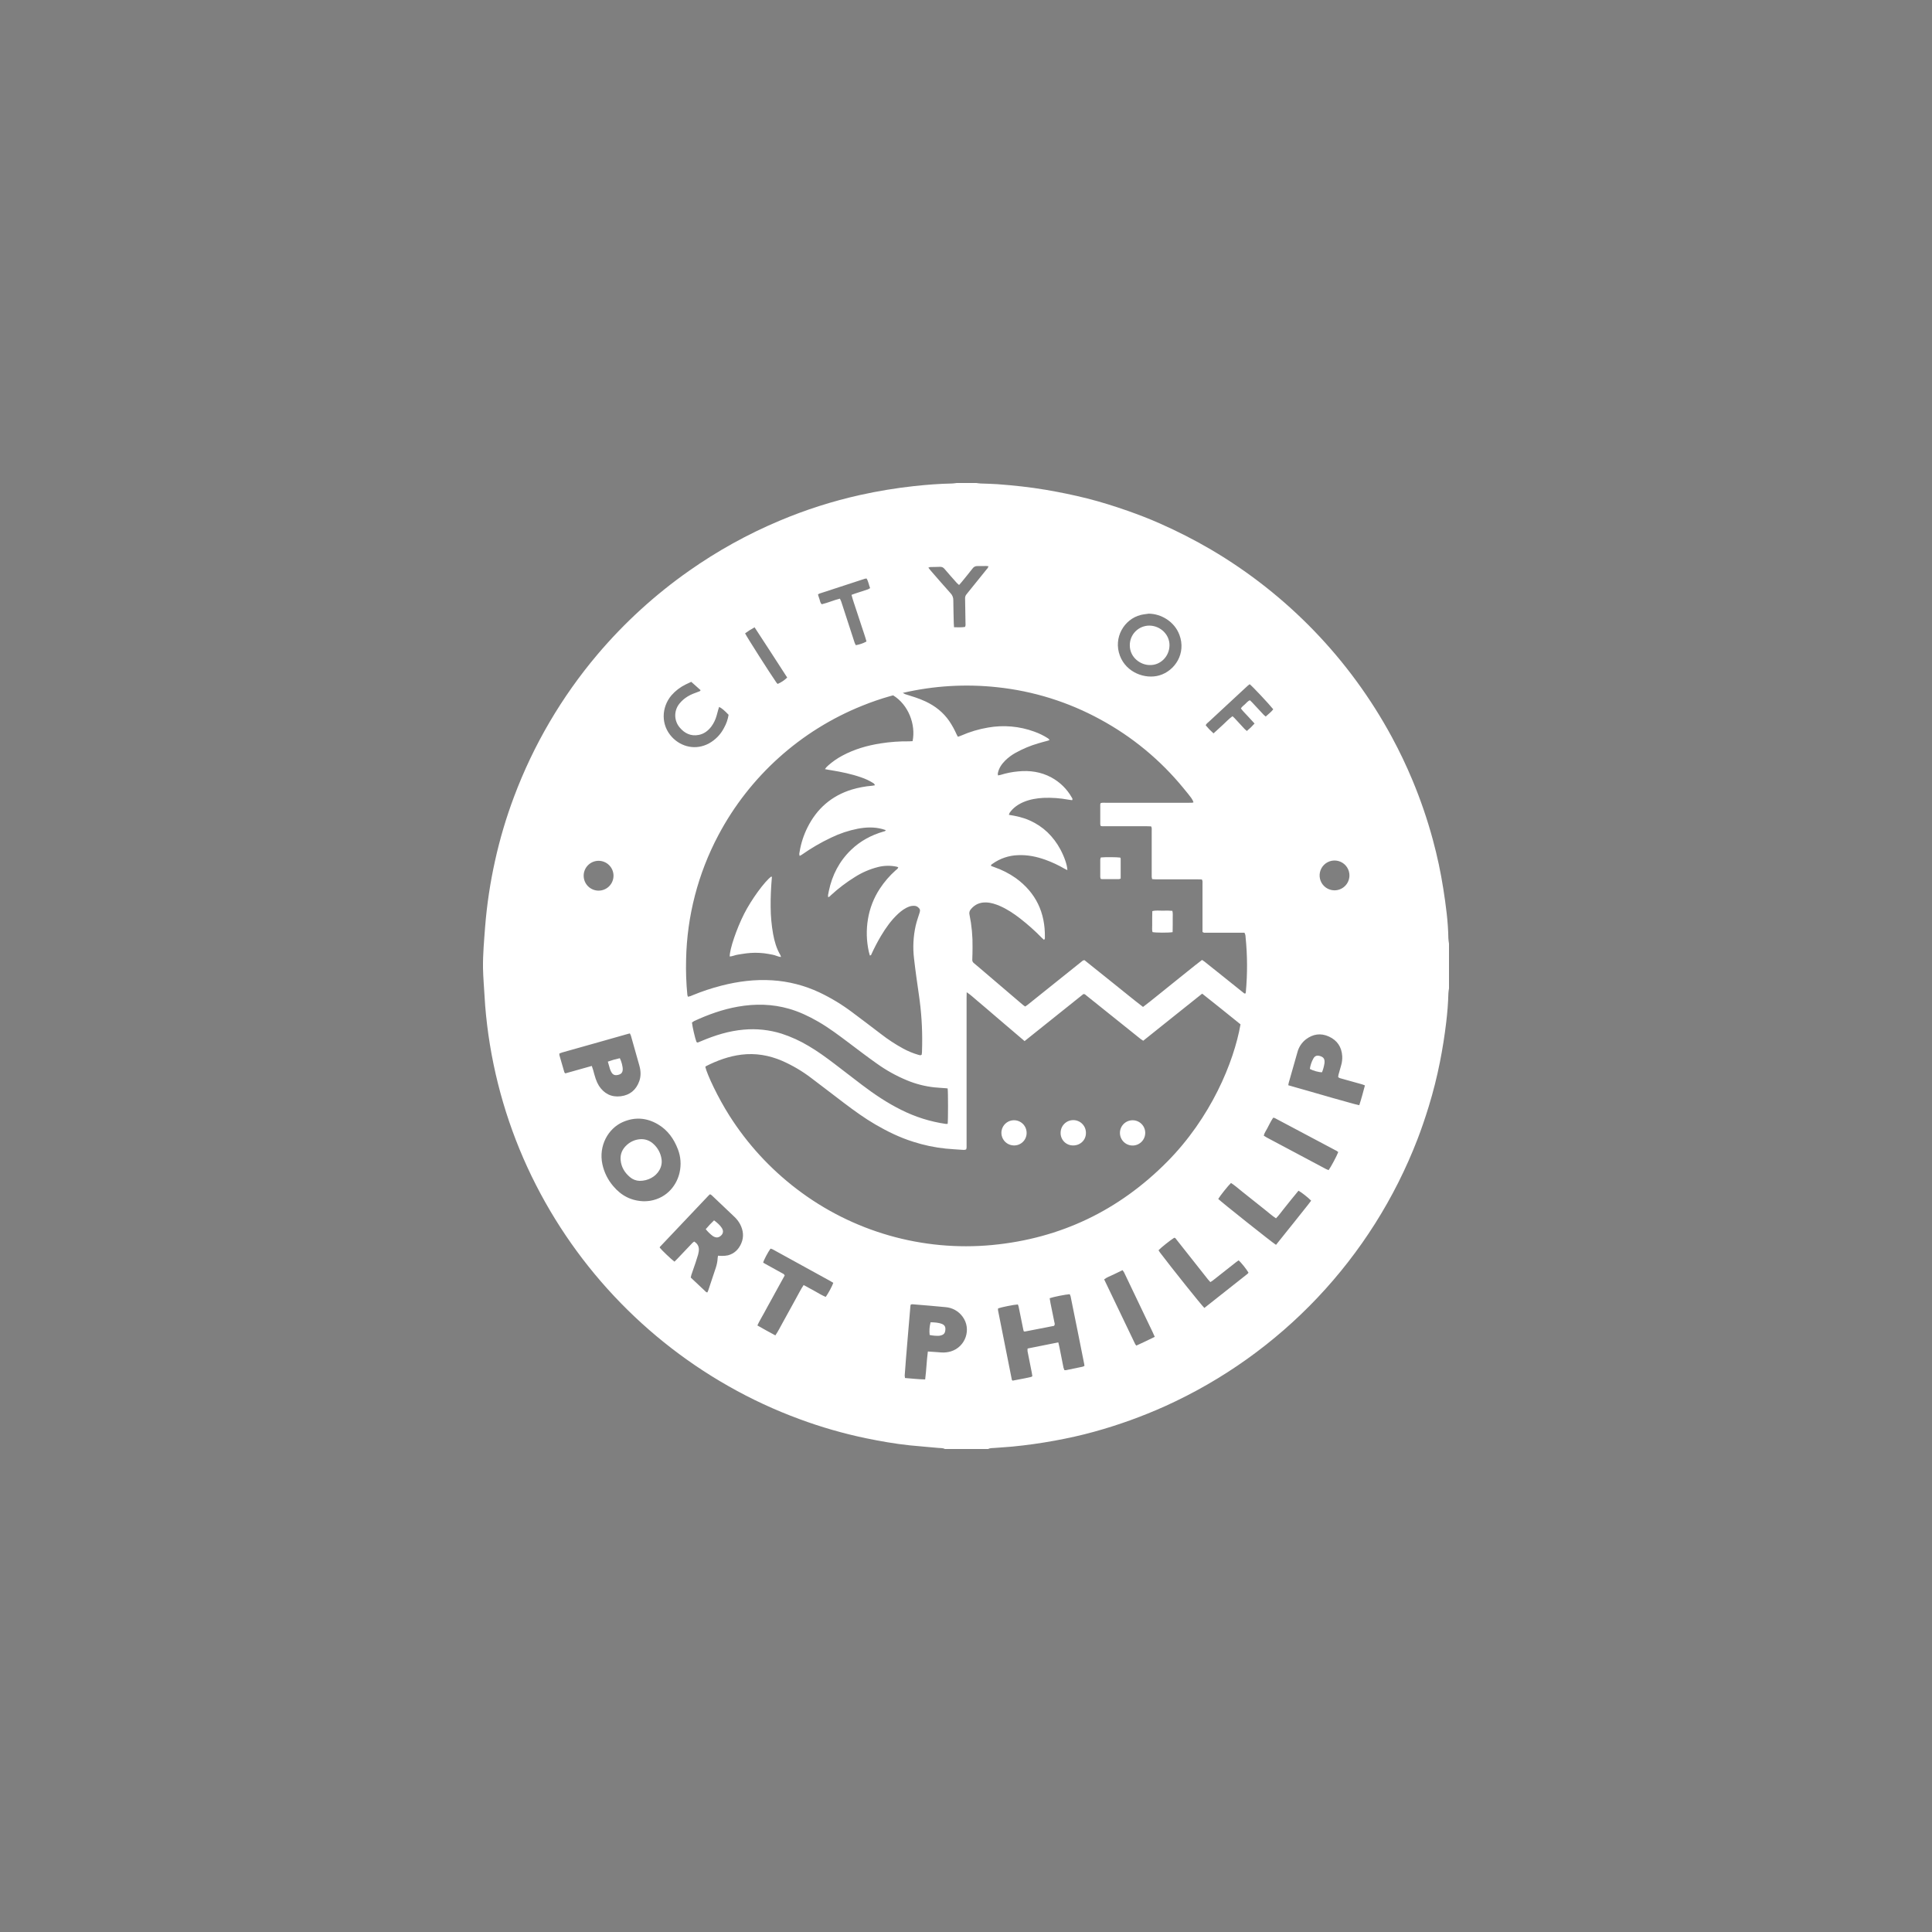 <svg width="400" height="400" viewBox="0 0 400 400" fill="none" xmlns="http://www.w3.org/2000/svg">
<rect x="0" y="0" width="400" height="400" fill="#808080" stroke="none"/>
<rect opacity="0.01" width="400" height="400" fill="#0B0B0C"/>
<g clip-path="url(#clip0)">
<path d="M198.073 100H202.138C202.431 100.036 202.724 100.088 203.018 100.102C204.182 100.154 205.349 100.157 206.509 100.245C209.857 100.498 213.194 100.846 216.502 101.408C219.381 101.898 222.245 102.482 225.08 103.196C227.916 103.91 230.708 104.79 233.461 105.755C235.708 106.546 237.93 107.397 240.107 108.365C243.75 109.971 247.299 111.784 250.736 113.794C266.508 123.075 279.446 136.483 288.153 152.573C289.739 155.5 291.174 158.505 292.453 161.578C294.119 165.575 295.522 169.675 296.654 173.854C297.562 177.197 298.286 180.588 298.82 184.01C299.35 187.408 299.817 190.812 299.868 194.26C299.892 194.634 299.936 195.007 300 195.377V204.636C299.939 204.979 299.896 205.325 299.872 205.672C299.827 207.704 299.651 209.723 299.413 211.741C299.088 214.457 298.661 217.155 298.13 219.836C297.51 222.967 296.73 226.065 295.793 229.117C295.09 231.392 294.333 233.648 293.476 235.869C283.997 260.44 265.221 280.295 241.209 291.139C236.469 293.272 231.572 295.036 226.561 296.417C223.851 297.173 221.102 297.771 218.333 298.279C215.426 298.812 212.505 299.221 209.568 299.504C208.355 299.621 207.137 299.673 205.923 299.78C205.471 299.819 204.997 299.765 204.578 300.009H195.636C195.216 299.765 194.741 299.822 194.289 299.78C192.321 299.594 190.35 299.441 188.383 299.245C185.311 298.929 182.274 298.382 179.249 297.764C174.585 296.789 169.999 295.469 165.53 293.813C160.447 291.945 155.526 289.661 150.819 286.983C131.937 276.263 117.039 259.715 108.36 239.82C104.001 229.8 101.329 219.128 100.452 208.237C100.337 206.671 100.237 205.104 100.146 203.538C100.083 202.483 100.012 201.43 99.999 200.379C99.968 197.561 100.224 194.754 100.434 191.948C100.798 187.335 101.484 182.754 102.487 178.237C103.477 173.737 104.788 169.314 106.407 165.001C110.432 154.256 116.275 144.283 123.683 135.519C129.253 128.94 135.647 123.104 142.706 118.155C148.536 114.055 154.788 110.593 161.357 107.829C166.745 105.551 172.328 103.765 178.038 102.493C181.74 101.67 185.485 101.051 189.256 100.64C191.862 100.361 194.481 100.152 197.111 100.103C197.433 100.098 197.753 100.036 198.073 100ZM200.143 205.43C200.143 205.93 200.122 206.251 200.122 206.573V236.787C200.122 237.057 200.122 237.33 200.122 237.599C200.108 237.721 200.083 237.842 200.048 237.96C199.756 238.117 199.48 238.075 199.216 238.058C198.081 237.982 196.947 237.911 195.813 237.806C193.523 237.571 191.264 237.097 189.073 236.389C186.32 235.527 183.746 234.273 181.258 232.826C178.958 231.488 176.815 229.926 174.7 228.325C172.454 226.632 170.234 224.892 167.98 223.206C166.106 221.774 164.067 220.572 161.908 219.626C159.211 218.475 156.415 217.994 153.493 218.356C150.909 218.678 148.504 219.558 146.195 220.726C146.132 220.768 146.075 220.819 146.026 220.877C146.4 222.496 148.656 227.272 151.007 230.967C154.727 236.835 159.463 241.994 164.994 246.202C176.535 255.008 190.976 259.138 205.432 257.766C219.574 256.412 231.631 250.623 241.624 240.553C250.668 231.438 255.451 219.976 256.835 212.079C254.222 209.965 251.585 207.848 248.897 205.723C244.795 208.966 240.767 212.24 236.692 215.475C236.499 215.346 236.335 215.255 236.184 215.136C234.661 213.919 233.141 212.699 231.623 211.478C229.404 209.7 227.186 207.923 224.967 206.146C224.784 206.001 224.628 205.776 224.305 205.808C220.272 209.024 216.231 212.283 212.129 215.548L210.123 213.838L208.143 212.154C207.506 211.61 206.868 211.065 206.23 210.519C205.572 209.955 204.917 209.388 204.258 208.826C203.599 208.264 202.94 207.7 202.273 207.148C201.606 206.597 201.01 205.996 200.143 205.43ZM220.988 180.154C220.748 180.036 220.58 179.961 220.421 179.87C219.134 179.119 217.781 178.488 216.378 177.986C214.576 177.348 212.727 176.97 210.803 177.052C208.894 177.106 207.044 177.728 205.491 178.839C205.351 178.941 205.152 179.017 205.174 179.239C205.197 179.263 205.222 179.285 205.251 179.303C205.42 179.372 205.601 179.442 205.779 179.504C207.398 180.051 208.929 180.829 210.325 181.813C214.473 184.831 216.409 188.941 216.332 194.037C216.332 194.206 216.382 194.419 216.144 194.578C215.995 194.444 215.836 194.312 215.692 194.165C214.291 192.731 212.794 191.395 211.211 190.165C209.902 189.15 208.533 188.23 207.005 187.57C206.108 187.181 205.185 186.878 204.192 186.841C202.888 186.792 201.821 187.244 200.986 188.271C200.854 188.423 200.761 188.605 200.716 188.802C200.671 188.998 200.675 189.202 200.729 189.397C201.185 191.624 201.394 193.895 201.354 196.168C201.354 197.014 201.332 197.845 201.301 198.683C201.289 198.817 201.312 198.952 201.366 199.075C201.421 199.198 201.505 199.306 201.613 199.387C201.992 199.694 202.361 200.012 202.732 200.328C205.739 202.895 208.745 205.461 211.751 208.027C211.91 208.162 212.09 208.269 212.259 208.389C212.428 208.267 212.574 208.183 212.699 208.081C213.399 207.526 214.095 206.966 214.793 206.407C217.814 203.986 220.836 201.566 223.859 199.147C224.042 199.001 224.198 198.786 224.537 198.796C226.517 200.379 228.51 201.997 230.525 203.595C232.541 205.193 234.55 206.874 236.65 208.476C238.757 206.881 240.743 205.203 242.776 203.595C244.808 201.987 246.803 200.323 248.873 198.742C249.068 198.878 249.23 198.974 249.381 199.091C250.567 200.036 251.752 200.983 252.938 201.933C254.418 203.118 255.898 204.303 257.379 205.488C257.516 205.598 257.645 205.776 257.877 205.669C257.899 205.593 257.917 205.515 257.931 205.437C258.287 201.634 258.271 197.805 257.883 194.004C257.884 193.69 257.803 193.381 257.648 193.107H256.769C254.439 193.107 252.11 193.107 249.779 193.107C249.52 193.107 249.237 193.19 248.965 192.938V192.092C248.965 189.059 248.965 186.027 248.965 182.995C248.965 182.707 249.031 182.402 248.831 182.081C248.492 182.081 248.153 182.059 247.799 182.059C244.955 182.059 242.111 182.059 239.267 182.059C239.029 182.059 238.792 182.027 238.532 182.008C238.494 181.867 238.466 181.724 238.449 181.58C238.438 181.255 238.449 180.93 238.449 180.605C238.449 177.734 238.449 174.863 238.449 171.994C238.449 171.708 238.508 171.405 238.328 171.091C238.032 171.081 237.737 171.064 237.444 171.064C234.545 171.064 231.646 171.064 228.747 171.064C228.457 171.064 228.158 171.102 227.858 170.981C227.828 170.874 227.808 170.764 227.797 170.653C227.797 169.273 227.797 167.892 227.797 166.511C227.814 166.428 227.842 166.347 227.882 166.272C228.22 166.161 228.578 166.205 228.925 166.205C234.615 166.205 240.304 166.205 245.992 166.205C246.263 166.205 246.534 166.205 246.803 166.196C246.905 166.181 247.005 166.157 247.102 166.123C246.912 165.517 246.763 165.292 244.998 163.153C240.245 157.349 234.407 152.526 227.809 148.954C221.21 145.344 213.96 143.077 206.479 142.285C199.937 141.573 193.322 141.971 186.913 143.459C187.068 143.557 187.23 143.643 187.398 143.715C188.82 144.155 190.246 144.585 191.6 145.218C193.603 146.154 195.288 147.473 196.547 149.308C197.135 150.185 197.645 151.112 198.071 152.079C198.136 152.221 198.219 152.356 198.318 152.542C198.573 152.449 198.801 152.383 199.018 152.289C200.805 151.505 202.682 150.946 204.607 150.625C207.799 150.068 211.081 150.36 214.124 151.471C215.147 151.831 216.123 152.311 217.032 152.903C217.135 152.998 217.227 153.106 217.305 153.223C217.115 153.289 216.993 153.34 216.864 153.375C216.239 153.545 215.608 153.704 214.986 153.895C213.321 154.378 211.716 155.049 210.203 155.896C209.447 156.322 208.75 156.844 208.128 157.45C207.366 158.21 206.773 159.073 206.584 160.158C206.584 160.29 206.603 160.421 206.638 160.547C206.851 160.502 207.012 160.481 207.165 160.432C208.354 160.06 209.581 159.817 210.823 159.708C213.221 159.474 215.525 159.801 217.669 160.96C219.445 161.919 220.914 163.361 221.903 165.12C221.989 165.27 222.14 165.426 221.971 165.67C221.725 165.636 221.463 165.607 221.198 165.563C219.493 165.244 217.756 165.119 216.022 165.191C214.635 165.268 213.275 165.49 211.983 166.025C210.811 166.511 209.791 167.21 209.05 168.256C208.977 168.398 208.92 168.547 208.88 168.701C210.415 168.945 211.866 169.26 213.233 169.886C214.572 170.483 215.8 171.302 216.864 172.31C217.938 173.348 218.842 174.547 219.544 175.865C220.382 177.441 220.958 179.105 220.988 180.154ZM165.566 177.204C165.41 176.837 165.514 176.573 165.558 176.312C165.845 174.572 166.393 172.886 167.184 171.31C169.133 167.406 172.168 164.764 176.356 163.469C177.732 163.06 179.147 162.795 180.577 162.679C180.757 162.662 180.935 162.618 181.143 162.582C181.109 162.472 181.053 162.37 180.978 162.282C180.902 162.195 180.81 162.124 180.706 162.074C179.968 161.618 179.18 161.248 178.358 160.971C176.309 160.244 174.189 159.813 172.049 159.462C171.658 159.398 171.265 159.341 170.793 159.239C170.984 158.951 171.217 158.692 171.484 158.472C172.376 157.682 173.359 157 174.412 156.441C176.897 155.107 179.568 154.342 182.34 153.91C184.295 153.602 186.272 153.46 188.251 153.485C188.487 153.485 188.724 153.458 188.944 153.445C189.642 149.971 188.053 145.885 184.916 143.965C184.718 144.018 184.508 144.069 184.3 144.126C182.346 144.679 180.423 145.339 178.541 146.102C165.746 151.234 155.184 160.733 148.733 172.911C144.515 180.861 142.225 189.69 142.048 198.686C141.984 201.123 142.072 203.561 142.31 205.987C142.336 206.117 142.375 206.243 142.425 206.365C142.762 206.314 143.088 206.209 143.391 206.055C145.343 205.25 147.35 204.582 149.396 204.058C152.828 203.181 156.302 202.739 159.853 202.961C163.239 203.169 166.555 204.017 169.626 205.457C172.002 206.584 174.259 207.945 176.365 209.52C178.397 211.016 180.381 212.567 182.389 214.077C183.843 215.209 185.386 216.221 187.005 217.102C188.004 217.646 189.061 218.08 190.155 218.395C190.356 218.451 190.568 218.551 190.817 218.38C190.837 218.227 190.878 218.041 190.885 217.862C190.905 217.354 190.912 216.833 190.922 216.318C190.98 212.852 190.754 209.386 190.245 205.957C189.892 203.492 189.532 201.026 189.252 198.551C188.962 196.236 189.076 193.887 189.591 191.611C189.804 190.719 190.113 189.849 190.39 188.972C190.56 188.454 190.489 188.168 190.072 187.834C189.863 187.659 189.601 187.557 189.328 187.545C188.977 187.523 188.624 187.569 188.29 187.68C187.376 188.004 186.62 188.566 185.919 189.216C184.498 190.538 183.395 192.107 182.403 193.762C181.684 194.972 181.032 196.221 180.448 197.502C180.387 197.634 180.369 197.832 180.088 197.816C180.018 197.552 179.932 197.273 179.869 196.989C179.386 194.788 179.329 192.516 179.7 190.294C180.069 188.043 180.907 185.895 182.159 183.988C183.082 182.583 184.185 181.304 185.44 180.185C185.629 180.016 185.895 179.895 185.977 179.56C185.878 179.516 185.777 179.477 185.673 179.445C184.371 179.164 183.021 179.191 181.731 179.525C180.051 179.955 178.45 180.65 176.988 181.583C175.238 182.668 173.593 183.914 172.077 185.307C171.907 185.463 171.767 185.678 171.457 185.756C171.436 185.62 171.428 185.482 171.433 185.344C171.475 185.05 171.535 184.759 171.602 184.467C172.29 181.172 173.775 178.301 176.207 175.958C178.115 174.118 180.387 172.893 182.93 172.161C183.099 172.112 183.311 172.124 183.375 171.862C183.143 171.789 182.913 171.709 182.681 171.647C180.995 171.19 179.303 171.259 177.608 171.574C175.693 171.949 173.834 172.57 172.078 173.422C169.947 174.429 167.907 175.618 165.981 176.977C165.849 177.036 165.735 177.099 165.566 177.204ZM196.2 225.349C196.03 225.328 195.891 225.31 195.761 225.3C195.006 225.244 194.249 225.203 193.495 225.13C191.527 224.919 189.599 224.426 187.772 223.666C185.542 222.745 183.427 221.566 181.471 220.154C179.591 218.827 177.762 217.427 175.925 216.044C173.782 214.432 171.651 212.807 169.319 211.473C167.434 210.39 165.481 209.467 163.391 208.863C159.889 207.848 156.339 207.792 152.772 208.42C149.606 208.977 146.605 210.062 143.694 211.407C143.542 211.49 143.398 211.586 143.264 211.695C143.333 212.496 143.912 215.013 144.185 215.69C144.21 215.754 144.298 215.795 144.354 215.839C144.414 215.841 144.474 215.834 144.532 215.82C144.759 215.731 144.981 215.632 145.21 215.538C148.018 214.353 150.897 213.442 153.956 213.178C156.606 212.932 159.278 213.213 161.818 214.006C163.776 214.645 165.656 215.503 167.422 216.563C169.272 217.647 170.999 218.91 172.703 220.201C174.644 221.674 176.561 223.179 178.506 224.65C181.056 226.579 183.704 228.36 186.58 229.785C189.486 231.25 192.612 232.233 195.834 232.697C195.958 232.703 196.082 232.699 196.205 232.685C196.301 231.986 196.31 226.158 196.2 225.349ZM133.412 248.708C133.805 248.699 134.197 248.669 134.587 248.617C138.33 247.981 140.185 245.12 140.703 242.748C141.065 241.153 140.944 239.485 140.357 237.958C139.536 235.8 138.254 233.985 136.242 232.792C133.901 231.404 131.442 231.211 128.933 232.314C125.919 233.64 123.903 237.208 124.716 241.037C125.076 242.713 125.848 244.273 126.964 245.575C128.622 247.542 130.693 248.659 133.418 248.71L133.412 248.708ZM219.112 277.925C219.207 278.331 219.29 278.643 219.352 278.958C219.632 280.364 219.903 281.773 220.187 283.178C220.236 283.348 220.299 283.514 220.377 283.674C220.473 283.688 220.57 283.692 220.667 283.685C221.834 283.448 223 283.206 224.166 282.959C224.291 282.918 224.411 282.864 224.525 282.798C224.508 282.655 224.501 282.548 224.481 282.445C224.058 280.322 223.635 278.199 223.21 276.077C222.692 273.504 222.172 270.931 221.649 268.358C221.605 268.217 221.548 268.08 221.48 267.95C220.633 267.999 218.111 268.502 217.322 268.781C217.384 269.103 217.428 269.444 217.491 269.785C217.757 271.085 218.026 272.383 218.284 273.678C218.333 273.932 218.475 274.199 218.228 274.504C216.229 274.897 214.185 275.3 212.141 275.689C212.098 275.689 212.044 275.648 211.944 275.603C211.92 275.511 211.883 275.386 211.858 275.264C211.534 273.673 211.216 272.08 210.889 270.491C210.85 270.347 210.8 270.206 210.738 270.071C209.922 270.115 207.276 270.648 206.662 270.885C206.646 270.907 206.635 270.931 206.629 270.958C206.617 271.064 206.617 271.17 206.629 271.276C207.581 276.08 208.536 280.883 209.495 285.686C209.495 285.71 209.526 285.73 209.544 285.749C209.58 285.784 209.618 285.817 209.658 285.847C210.484 285.688 211.351 285.524 212.23 285.353C212.655 285.268 213.077 285.173 213.499 285.075C213.584 285.038 213.664 284.992 213.738 284.936C213.702 284.703 213.675 284.464 213.629 284.231C213.335 282.744 213.033 281.26 212.744 279.772C212.728 279.58 212.731 279.387 212.752 279.196L219.112 277.925ZM139.639 261.213C139.853 261.001 140.047 260.817 140.232 260.624C141.277 259.525 142.317 258.423 143.364 257.33C143.474 257.227 143.592 257.133 143.716 257.047C144.546 257.555 144.807 258.266 144.658 259.153C144.632 259.34 144.596 259.526 144.547 259.71C144.378 260.253 144.217 260.796 144.039 261.335C143.745 262.205 143.436 263.071 143.142 263.941C143.088 264.126 143.044 264.313 143.01 264.502C144.087 265.517 145.147 266.519 146.212 267.516C146.261 267.562 146.36 267.555 146.455 267.579C146.516 267.445 146.583 267.329 146.624 267.203C147.156 265.613 147.685 264.023 148.213 262.433C148.426 261.791 148.552 261.122 148.585 260.446C148.6 260.289 148.624 260.133 148.656 259.979C148.98 259.996 149.247 260.029 149.515 260.018C149.919 260.022 150.323 259.982 150.719 259.901C152.039 259.552 152.921 258.679 153.46 257.45C154.054 256.096 153.9 254.753 153.233 253.462C152.911 252.865 152.49 252.326 151.989 251.869C150.438 250.402 148.888 248.93 147.339 247.454C147.237 247.375 147.129 247.306 147.013 247.249C146.897 247.348 146.809 247.419 146.736 247.486C143.365 251.038 139.997 254.592 136.63 258.151C136.613 258.172 136.602 258.197 136.597 258.223C136.593 258.25 136.59 258.277 136.589 258.305C136.929 258.76 138.879 260.641 139.639 261.213ZM192.103 279.814C192.557 279.845 192.933 279.867 193.307 279.894C193.845 279.933 194.386 279.983 194.926 280.012C195.576 280.053 196.229 279.98 196.853 279.796C199.921 278.871 201.206 275.152 199.275 272.576C198.863 272.018 198.336 271.556 197.729 271.22C197.123 270.883 196.451 270.682 195.759 270.628C193.471 270.398 191.186 270.225 188.886 270.032C188.783 270.035 188.681 270.05 188.581 270.076C188.545 270.157 188.517 270.241 188.498 270.328C188.33 272.268 188.164 274.208 188.001 276.148C187.858 277.84 187.717 279.538 187.577 281.239C187.482 282.426 187.393 283.61 187.308 284.794C187.313 284.965 187.334 285.135 187.37 285.302C188.766 285.402 190.123 285.578 191.545 285.597C191.796 283.68 191.84 281.8 192.103 279.814ZM122.525 220.692C122.641 221.041 122.735 221.293 122.809 221.549C122.978 222.146 123.119 222.755 123.327 223.339C123.496 223.853 123.723 224.345 124.005 224.805C125.058 226.417 126.569 227.206 128.495 226.972C130.42 226.738 131.713 225.653 132.361 223.827C132.732 222.772 132.673 221.692 132.377 220.628C131.797 218.546 131.205 216.467 130.612 214.388C130.556 214.239 130.488 214.096 130.409 213.958C130.239 214.002 130.105 214.029 129.978 214.065C128.052 214.61 126.126 215.156 124.201 215.702L116.397 217.902C116.199 217.958 116.009 218.05 115.804 218.129C115.8 218.25 115.808 218.371 115.826 218.49C116.165 219.661 116.492 220.831 116.842 221.997C116.868 222.087 116.973 222.153 117.044 222.232L122.525 220.692ZM266.721 224.687C267.958 225.063 269.18 225.379 270.391 225.735C271.602 226.09 272.835 226.437 274.056 226.788C275.278 227.138 276.495 227.504 277.725 227.827C278.955 228.15 280.144 228.55 281.424 228.819C281.874 227.449 282.227 226.099 282.594 224.722C282.344 224.629 282.149 224.541 281.944 224.484C280.568 224.094 279.188 223.709 277.806 223.328C277.547 223.257 277.274 223.221 277.053 222.989C277.063 222.837 277.083 222.685 277.114 222.535C277.283 221.909 277.459 221.285 277.642 220.663C277.843 220.016 277.928 219.339 277.894 218.662C277.777 216.761 276.854 215.384 275.125 214.6C273.45 213.842 271.851 214.072 270.383 215.179C269.52 215.849 268.901 216.784 268.621 217.84C268.012 219.934 267.422 222.046 266.826 224.147C266.779 224.298 266.765 224.457 266.726 224.682L266.721 224.687ZM160.527 276.485C161.134 275.609 161.544 274.726 162.023 273.883C162.517 273.011 162.992 272.129 163.473 271.251C163.954 270.372 164.399 269.536 164.88 268.688C165.361 267.84 165.798 266.922 166.387 266.054C167.185 266.491 167.937 266.9 168.694 267.315C169.451 267.73 170.171 268.195 170.959 268.512C171.467 267.816 172.314 266.252 172.524 265.6C172.327 265.48 172.126 265.346 171.916 265.23C167.933 263.035 163.946 260.843 159.955 258.653C159.818 258.592 159.677 258.543 159.531 258.508C158.966 259.297 158.124 260.891 158.007 261.411C158.138 261.489 158.271 261.58 158.412 261.653C159.573 262.294 160.733 262.936 161.894 263.579C162.104 263.694 162.35 263.77 162.463 264.07L161.068 266.599C160.597 267.453 160.128 268.308 159.662 269.162C159.179 270.04 158.685 270.912 158.219 271.797C157.768 272.656 157.231 273.468 156.808 274.419C158.044 275.124 159.24 275.796 160.531 276.479L160.527 276.485ZM264.181 257.738C265.014 256.695 265.823 255.681 266.635 254.669C267.446 253.656 268.271 252.649 269.07 251.622C269.87 250.594 270.7 249.616 271.458 248.585C270.882 247.977 269.426 246.824 268.837 246.523C268.328 247.141 267.82 247.766 267.312 248.385C266.804 249.005 266.271 249.7 265.739 250.35C265.231 250.973 264.778 251.65 264.179 252.24C263.332 251.688 262.621 251.033 261.857 250.435C261.093 249.838 260.29 249.188 259.506 248.563C258.722 247.938 257.982 247.344 257.218 246.743C256.454 246.142 255.702 245.452 254.867 244.92C254.315 245.428 252.581 247.598 252.223 248.228C252.752 248.781 263.51 257.348 264.184 257.732L264.181 257.738ZM249.352 270.797C252.357 268.427 255.329 266.076 258.3 263.726C258.371 263.656 258.435 263.578 258.49 263.495C258.073 262.763 256.913 261.318 256.437 260.944C256.268 261.06 256.098 261.177 255.929 261.308C254.31 262.584 252.692 263.859 251.075 265.133C250.933 265.243 250.772 265.331 250.592 265.445C250.403 265.233 250.233 265.062 250.084 264.874C248.842 263.306 247.6 261.734 246.358 260.158C245.435 258.99 244.515 257.819 243.587 256.654C243.458 256.485 243.364 256.272 243.11 256.265C242.403 256.686 240.315 258.345 239.858 258.855C239.954 259.002 240.046 259.163 240.157 259.31C242.552 262.481 248.704 270.184 249.352 270.797ZM237.846 127.053C237.287 127.14 236.718 127.185 236.172 127.322C232.766 128.177 230.437 132.003 231.875 135.786C233.191 139.246 237.075 140.695 240.041 139.83C243.235 138.894 245.647 135.288 244.175 131.407C243.133 128.661 240.395 127.084 237.846 127.053ZM277.068 238.527C276.979 238.445 276.884 238.371 276.783 238.305C272.493 236.021 268.196 233.74 263.894 231.463C263.798 231.433 263.697 231.415 263.596 231.41C263.114 232.137 262.729 232.934 262.316 233.719C262.08 234.165 261.767 234.581 261.65 235.126C261.87 235.263 262.067 235.402 262.277 235.514C266.379 237.699 270.482 239.883 274.587 242.063C274.747 242.138 274.911 242.204 275.078 242.261C275.547 241.623 276.79 239.293 277.068 238.527ZM239.082 276.783C238.899 276.375 238.764 276.055 238.613 275.74C238.172 274.812 237.724 273.888 237.28 272.96C235.765 269.788 234.249 266.616 232.732 263.444C232.638 263.279 232.533 263.122 232.417 262.971C231.74 263.296 231.105 263.596 230.476 263.908C229.848 264.219 229.189 264.427 228.603 264.879C230.758 269.378 232.903 273.853 235.039 278.303C235.105 278.406 235.179 278.504 235.261 278.595C236.519 278.023 237.756 277.431 239.082 276.781V276.783ZM143.116 141.166C142.686 141.369 142.315 141.53 141.958 141.712C140.835 142.259 139.834 143.026 139.013 143.965C136.895 146.486 136.811 150.141 139.143 152.622C141.043 154.641 144.044 155.395 146.783 153.915C148.12 153.178 149.207 152.058 149.903 150.699C150.377 149.86 150.697 148.943 150.848 147.991C150.001 147.097 149.402 146.596 148.888 146.359C148.829 146.537 148.765 146.709 148.719 146.885C148.594 147.329 148.485 147.776 148.353 148.214C148.131 148.997 147.774 149.734 147.296 150.393C146.619 151.288 145.772 151.943 144.661 152.158C143.037 152.471 141.736 151.838 140.716 150.614C140.135 149.925 139.812 149.055 139.803 148.153C139.795 147.251 140.102 146.375 140.671 145.675C141.149 145.086 141.726 144.585 142.376 144.192C143.071 143.764 143.834 143.491 144.597 143.214C144.766 143.153 144.956 143.128 145.052 142.891L143.116 141.166ZM259.743 149.799C259.235 149.242 258.766 148.752 258.317 148.25C257.868 147.747 257.33 147.259 256.915 146.674C257.142 146.29 257.487 146.059 257.78 145.79C258.073 145.521 258.341 145.132 258.796 144.988C258.966 145.157 259.125 145.301 259.271 145.458C260.065 146.305 260.856 147.163 261.652 148.013C261.779 148.133 261.913 148.246 262.053 148.351C262.6 147.843 263.183 147.425 263.615 146.855C262.768 145.78 259.244 142.019 258.729 141.658C258.593 141.763 258.439 141.868 258.302 141.997C257.821 142.433 257.347 142.879 256.871 143.32C254.664 145.362 252.463 147.404 250.265 149.446C250.037 149.658 249.745 149.831 249.634 150.173C250.128 150.77 250.668 151.327 251.249 151.84C251.907 151.236 252.537 150.655 253.178 150.073C253.82 149.491 254.428 148.813 255.177 148.285C255.326 148.422 255.451 148.522 255.56 148.637C256.278 149.411 256.991 150.19 257.712 150.961C257.851 151.096 257.996 151.223 258.148 151.342C258.719 150.87 259.253 150.353 259.743 149.797V149.799ZM197.521 129.867C198.352 129.867 199.074 129.917 199.792 129.804C199.961 129.494 199.897 129.195 199.894 128.905C199.872 127.255 199.85 125.606 199.814 123.957C199.797 123.784 199.817 123.608 199.873 123.443C199.93 123.277 200.021 123.126 200.141 122.999C200.266 122.857 200.384 122.709 200.495 122.556C201.752 121.001 203.008 119.444 204.263 117.885C204.45 117.706 204.588 117.482 204.665 117.235C204.5 117.209 204.335 117.191 204.168 117.183C203.572 117.183 202.983 117.22 202.383 117.198C202.182 117.184 201.98 117.223 201.8 117.313C201.619 117.402 201.465 117.538 201.354 117.706C200.625 118.645 199.868 119.568 199.118 120.485C198.948 120.69 198.771 120.883 198.564 121.117C198.407 120.991 198.257 120.856 198.115 120.714C197.255 119.744 196.388 118.778 195.551 117.787C195.438 117.637 195.289 117.518 195.116 117.443C194.944 117.367 194.756 117.337 194.569 117.356C193.922 117.393 193.271 117.379 192.623 117.4C192.48 117.426 192.341 117.468 192.208 117.525C192.418 117.791 192.573 118.009 192.748 118.202C194.103 119.751 195.434 121.313 196.813 122.835C196.998 123.028 197.143 123.256 197.239 123.505C197.335 123.754 197.381 124.02 197.373 124.287C197.384 125.855 197.431 127.422 197.467 128.99C197.473 129.254 197.499 129.518 197.521 129.867ZM179.398 132.812C179.102 131.739 178.721 130.674 178.369 129.596C178.016 128.518 177.662 127.492 177.329 126.434C176.995 125.376 176.585 124.296 176.297 123.16C176.558 123.064 176.78 122.974 177.007 122.899C177.906 122.605 178.807 122.317 179.705 122.017C179.86 121.948 180.01 121.865 180.15 121.769C179.878 121.091 179.798 120.386 179.415 119.771C179.301 119.777 179.188 119.792 179.077 119.817C175.915 120.848 172.753 121.881 169.592 122.916C169.506 122.963 169.426 123.02 169.353 123.086C169.456 123.411 169.548 123.746 169.672 124.069C169.795 124.392 169.792 124.822 170.149 125.102C171.404 124.809 172.59 124.265 173.896 123.942C173.996 124.136 174.085 124.335 174.165 124.538C174.39 125.205 174.602 125.875 174.819 126.545C175.529 128.731 176.24 130.917 176.953 133.103C177.018 133.267 177.095 133.426 177.183 133.579C177.959 133.449 178.707 133.19 179.397 132.812H179.398ZM154.264 131.131C154.616 131.881 159.381 139.353 160.746 141.316C160.823 141.416 160.906 141.511 160.995 141.601C161.736 141.293 162.411 140.843 162.98 140.277C160.734 136.837 158.525 133.347 156.229 129.88C155.543 130.247 154.885 130.665 154.262 131.131H154.264ZM127.02 181.251C127.005 180.445 126.674 179.676 126.1 179.11C125.525 178.544 124.751 178.225 123.944 178.221C123.137 178.218 122.361 178.53 121.781 179.091C121.202 179.652 120.865 180.418 120.843 181.224C120.831 181.635 120.903 182.045 121.052 182.428C121.201 182.812 121.426 183.162 121.712 183.457C121.998 183.753 122.341 183.988 122.72 184.149C123.098 184.31 123.506 184.394 123.917 184.396C124.329 184.398 124.737 184.318 125.117 184.16C125.497 184.002 125.842 183.769 126.131 183.476C126.42 183.183 126.647 182.836 126.8 182.454C126.953 182.071 127.027 181.663 127.02 181.251ZM279.388 181.295C279.398 180.685 279.226 180.086 278.895 179.573C278.564 179.06 278.089 178.657 277.529 178.414C276.969 178.171 276.349 178.1 275.748 178.209C275.148 178.318 274.593 178.602 274.153 179.026C273.714 179.45 273.411 179.994 273.281 180.59C273.151 181.186 273.201 181.808 273.424 182.376C273.647 182.944 274.034 183.433 274.535 183.781C275.036 184.13 275.629 184.322 276.24 184.334C277.06 184.347 277.853 184.035 278.443 183.465C279.034 182.895 279.373 182.114 279.388 181.294V181.295Z" fill="white"/>
<path d="M222.178 237.151C221.831 237.155 221.486 237.088 221.166 236.955C220.845 236.822 220.555 236.626 220.313 236.377C220.071 236.128 219.882 235.833 219.758 235.509C219.633 235.185 219.576 234.84 219.59 234.493C219.599 233.799 219.883 233.136 220.381 232.651C220.878 232.166 221.548 231.899 222.243 231.907C222.938 231.916 223.601 232.2 224.086 232.698C224.571 233.195 224.839 233.865 224.83 234.559C224.849 236.033 223.667 237.163 222.178 237.151Z" fill="white"/>
<path d="M209.873 237.15C209.358 237.137 208.858 236.972 208.436 236.675C208.014 236.378 207.69 235.963 207.504 235.482C207.318 235.001 207.278 234.476 207.391 233.973C207.503 233.47 207.761 233.011 208.134 232.655C208.507 232.299 208.977 232.061 209.484 231.971C209.992 231.881 210.515 231.943 210.988 232.15C211.46 232.357 211.861 232.699 212.139 233.133C212.417 233.567 212.56 234.074 212.551 234.589C212.549 234.935 212.478 235.277 212.342 235.594C212.205 235.912 212.006 236.199 211.756 236.438C211.506 236.677 211.211 236.863 210.887 236.985C210.564 237.108 210.219 237.164 209.873 237.15Z" fill="white"/>
<path d="M237.109 234.572C237.106 235.09 236.949 235.594 236.658 236.022C236.368 236.451 235.958 236.783 235.478 236.979C234.999 237.174 234.473 237.223 233.965 237.119C233.458 237.016 232.993 236.765 232.629 236.398C232.264 236.03 232.017 235.563 231.918 235.056C231.819 234.548 231.872 234.022 232.071 233.545C232.271 233.068 232.607 232.66 233.038 232.373C233.469 232.087 233.975 231.934 234.493 231.935C234.838 231.935 235.18 232.003 235.499 232.136C235.818 232.268 236.108 232.463 236.351 232.708C236.595 232.954 236.787 233.245 236.917 233.564C237.047 233.884 237.112 234.227 237.109 234.572Z" fill="white"/>
<path d="M242.779 192.993C241.922 193.139 239.259 193.124 238.614 192.98C238.479 192.528 238.562 192.042 238.548 191.566C238.535 191.091 238.548 190.595 238.548 190.111C238.548 189.627 238.565 189.149 238.573 188.643C239.307 188.44 240.006 188.56 240.694 188.547C241.371 188.512 242.05 188.523 242.726 188.58C242.86 189.098 242.787 189.583 242.799 190.06C242.811 190.537 242.799 191.03 242.799 191.516C242.799 192.001 242.779 192.477 242.779 192.993Z" fill="white"/>
<path d="M227.915 177.527C228.828 177.436 231.302 177.453 231.926 177.553C231.956 177.614 232.024 177.683 232.024 177.752C232.024 179.125 232.024 180.498 232.024 181.898C231.9 181.955 231.77 181.995 231.636 182.018C230.476 182.018 229.316 182.018 228.155 182.018C228.061 182.006 227.968 181.984 227.878 181.954C227.837 181.838 227.81 181.717 227.798 181.595C227.791 180.381 227.791 179.167 227.798 177.954C227.819 177.807 227.858 177.664 227.915 177.527Z" fill="white"/>
<path d="M161.642 198.14C161.064 198.065 160.536 197.769 159.96 197.662C159.384 197.556 158.791 197.432 158.202 197.366C157.584 197.296 156.962 197.261 156.339 197.261C155.743 197.266 155.149 197.304 154.557 197.375C153.968 197.439 153.384 197.561 152.794 197.642C152.205 197.723 151.676 198.001 151.078 198.033C151.055 196.535 152.489 192.322 154.059 189.209C155.545 186.267 158.334 182.438 159.698 181.47C159.867 181.548 159.804 181.697 159.794 181.818C159.625 183.812 159.528 185.81 159.555 187.812C159.566 189.678 159.736 191.54 160.063 193.376C160.346 194.9 160.756 196.379 161.559 197.723C161.607 197.818 161.646 197.918 161.674 198.021C161.689 198.04 161.669 198.065 161.642 198.14Z" fill="white"/>
<path d="M132.415 244.485C131.685 244.461 130.984 244.189 130.429 243.713C129.33 242.789 128.625 241.635 128.495 240.181C128.384 238.933 128.843 237.902 129.763 237.069C130.483 236.4 131.4 235.98 132.378 235.873C132.891 235.811 133.411 235.861 133.903 236.019C134.395 236.177 134.847 236.439 135.229 236.787C136.177 237.615 136.795 238.756 136.968 240.003C137.078 240.788 136.918 241.588 136.514 242.271C135.771 243.595 134.19 244.499 132.415 244.485Z" fill="white"/>
<path d="M146.113 254.487C146.655 253.848 147.23 253.239 147.836 252.661C148.49 253.155 149.07 253.634 149.472 254.284C149.873 254.934 149.692 255.554 149.077 255.977C148.924 256.09 148.745 256.163 148.556 256.187C148.367 256.211 148.175 256.187 147.998 256.116C147.844 256.065 147.698 255.992 147.565 255.899C147.024 255.49 146.537 255.016 146.113 254.487Z" fill="white"/>
<path d="M192.476 276.397C192.374 275.514 192.441 274.62 192.671 273.761C193.44 273.785 194.219 273.807 194.96 274.085C195.545 274.303 195.77 274.667 195.731 275.269C195.685 275.977 195.46 276.285 194.852 276.473C194.724 276.515 194.592 276.544 194.457 276.559C193.793 276.588 193.127 276.533 192.476 276.397Z" fill="white"/>
<path d="M125.846 219.802C126.655 219.506 127.485 219.268 128.329 219.091C128.676 219.748 128.96 220.878 128.93 221.442C128.898 222.05 128.64 222.363 128.034 222.529C127.382 222.698 126.943 222.571 126.626 222.058C126.485 221.829 126.371 221.583 126.288 221.327C126.132 220.845 126.005 220.354 125.846 219.802Z" fill="white"/>
<path d="M273.71 222.002C273.06 222.014 271.847 221.681 271.191 221.31C271.299 220.542 271.551 219.801 271.935 219.126C272.24 218.6 272.665 218.461 273.253 218.629C273.93 218.823 274.213 219.137 274.235 219.748C274.241 219.91 274.229 220.073 274.201 220.233C274.101 220.839 273.936 221.432 273.71 222.002Z" fill="white"/>
<path d="M238.116 137.689C236.223 137.738 233.911 136.179 233.914 133.61C233.908 133.073 234.009 132.541 234.211 132.045C234.413 131.548 234.712 131.096 235.09 130.716C235.469 130.336 235.919 130.035 236.415 129.83C236.911 129.626 237.443 129.522 237.979 129.525C240.269 129.557 242.176 131.406 242.132 133.64C242.091 135.952 240.215 137.735 238.116 137.689Z" fill="white"/>
</g>
<defs>
<clipPath id="clip0">
<rect width="200" height="200" fill="white" transform="translate(100 100)"/>
</clipPath>
</defs>
</svg>
